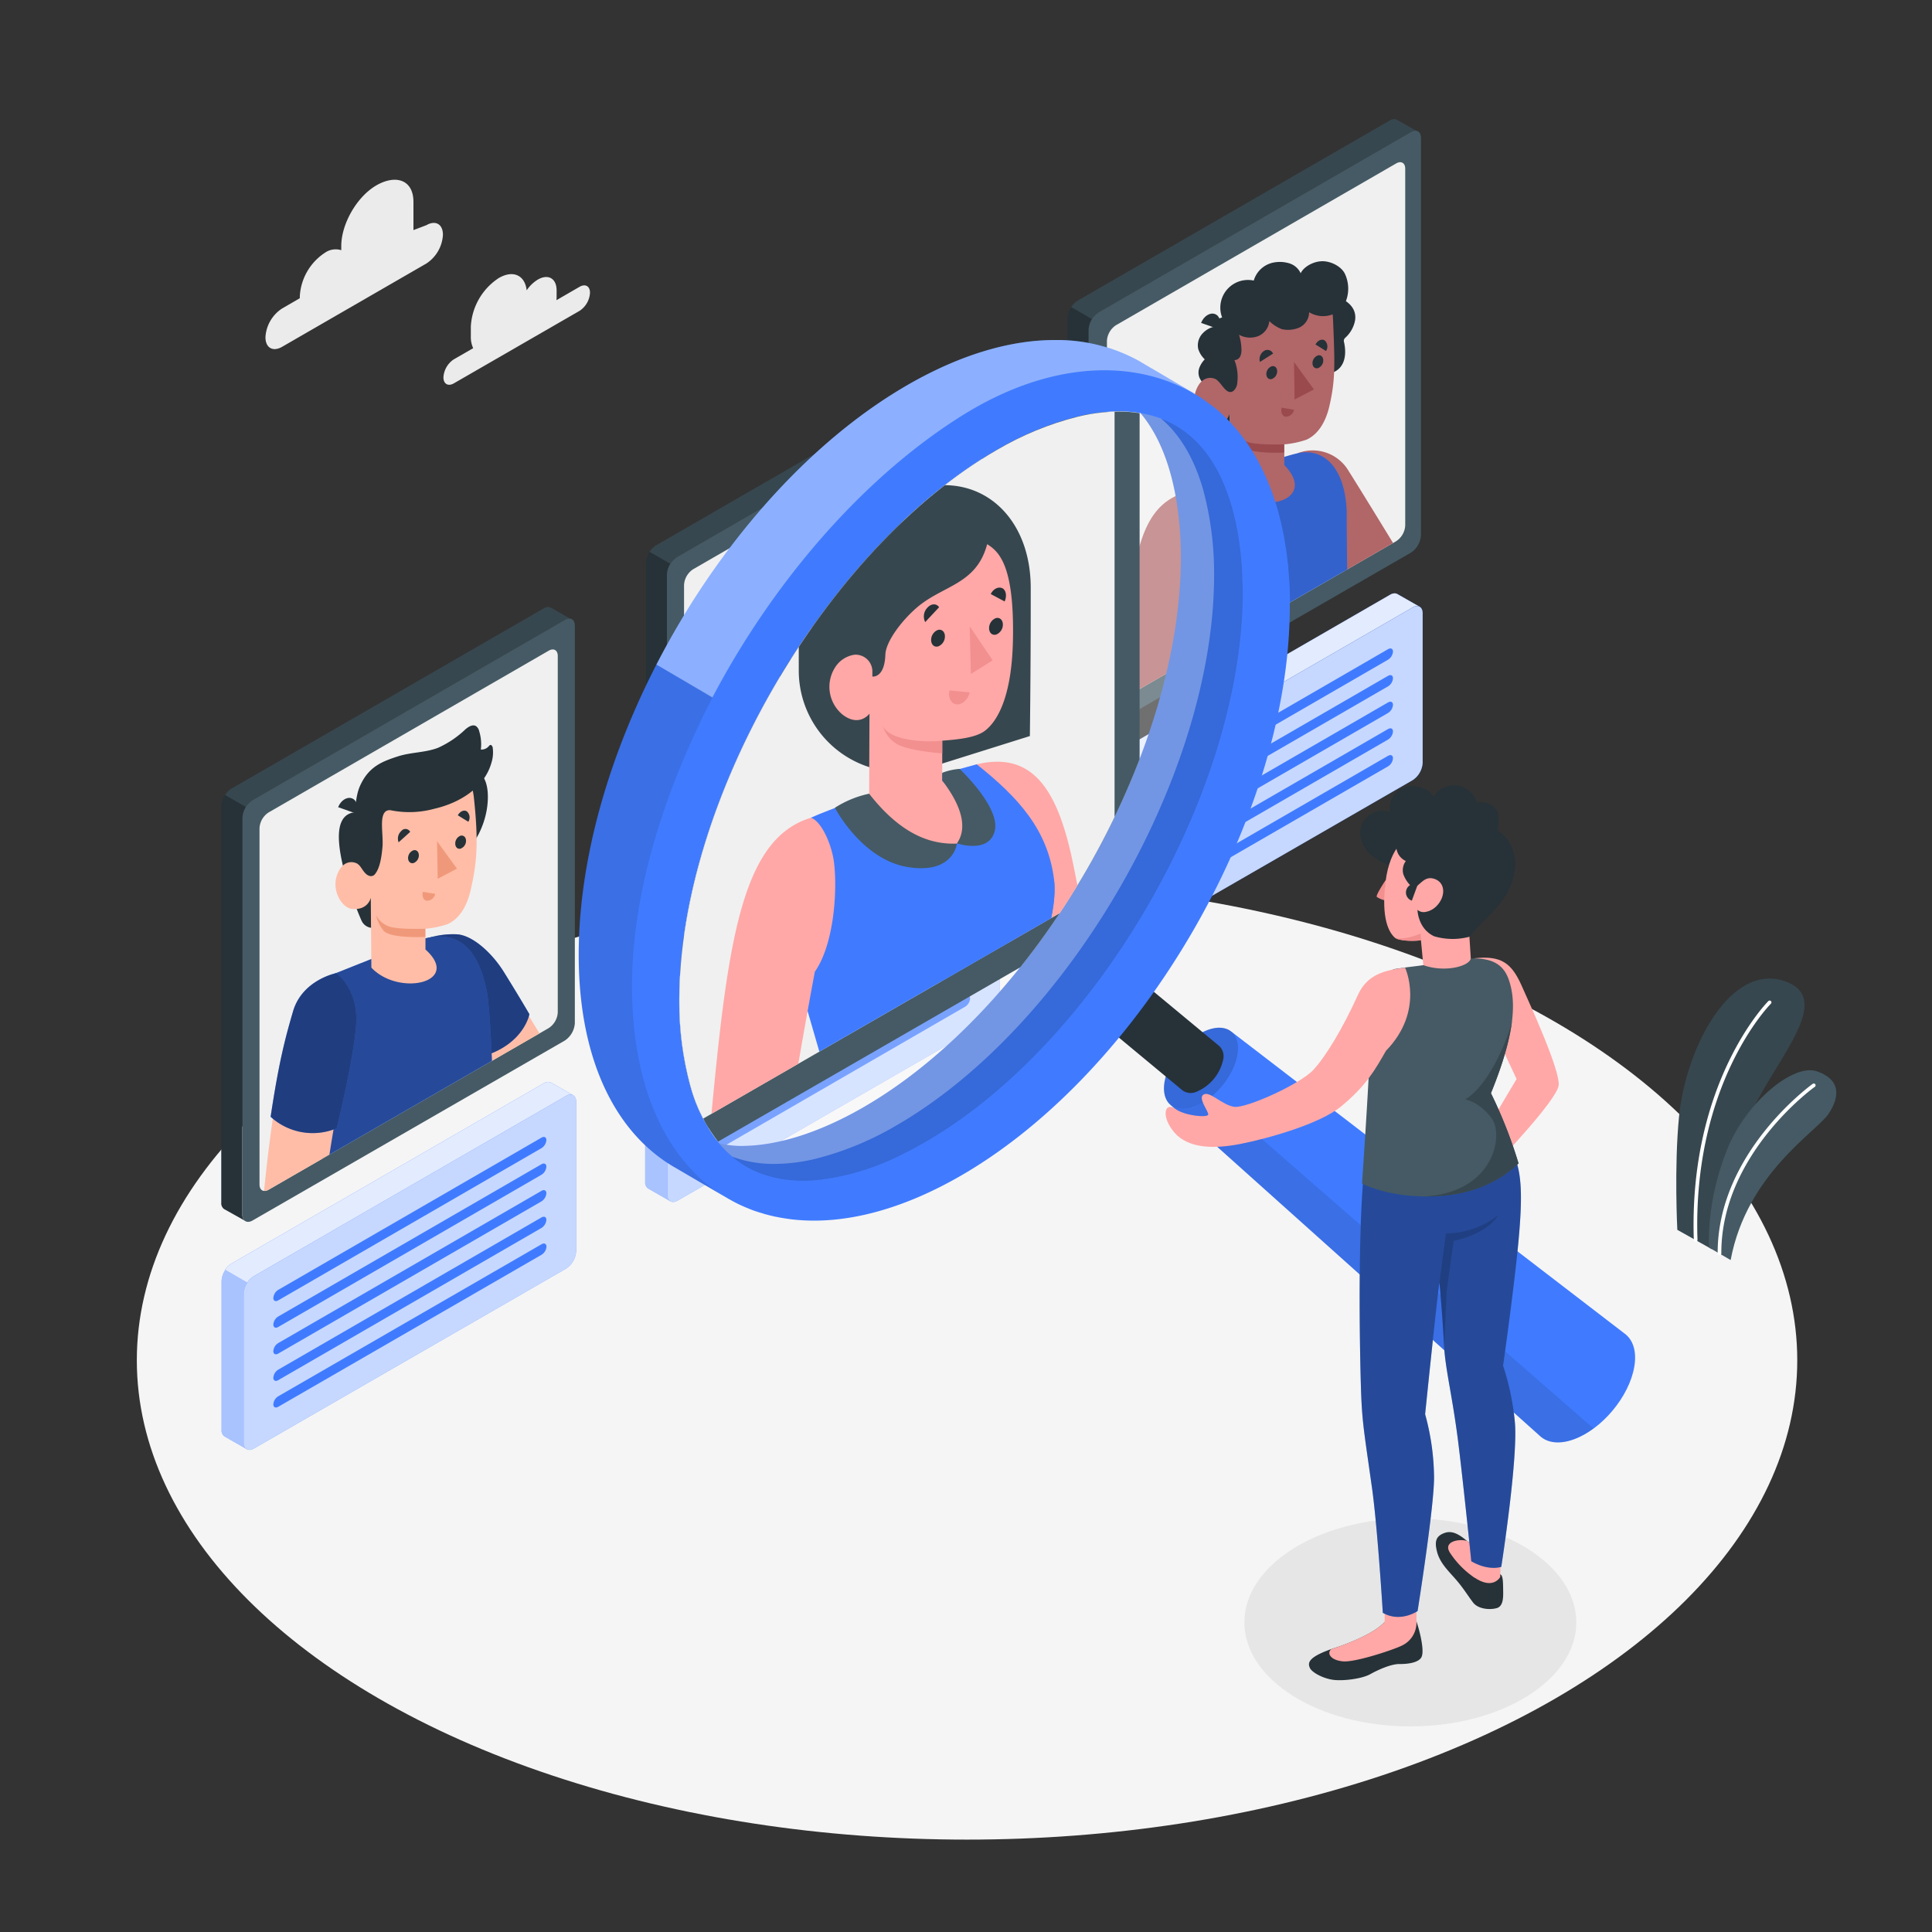 <svg xmlns="http://www.w3.org/2000/svg" xmlns:xlink="http://www.w3.org/1999/xlink" viewBox="0 0 500 500"><rect x="0" y="0" width="500" height="500" fill="#333333" stroke="none"/><defs><clipPath id="freepik--clip-path--inject-58"><path d="M288.82,84.16l72.5-41.86c1.3-.75,2.35-.14,2.35,1.36V136a5.19,5.19,0,0,1-2.35,4.07l-72.5,41.78c-1.3.75-2.35.14-2.35-1.36V88.23A5.19,5.19,0,0,1,288.82,84.16Z" style="fill:none"></path></clipPath><clipPath id="freepik--clip-path-2--inject-58"><path d="M69.51,210.26,142,168.4c1.3-.75,2.35-.14,2.35,1.36V262a5.17,5.17,0,0,1-2.35,4.07L69.51,307.9c-1.3.75-2.35.14-2.35-1.36V214.33A5.19,5.19,0,0,1,69.51,210.26Z" style="fill:none"></path></clipPath><clipPath id="freepik--clip-path-3--inject-58"><path d="M179.38,147.32l72.5-41.86c1.3-.75,2.35-.14,2.35,1.36v92.29a5.19,5.19,0,0,1-2.35,4.07L179.38,245c-1.3.75-2.35.14-2.35-1.36V151.39A5.2,5.2,0,0,1,179.38,147.32Z" style="fill:none"></path></clipPath><clipPath id="freepik--clip-path-4--inject-58"><path d="M223.44,286.61c44.57-25.71,82.17-90.92,82.17-142.36,0-9.24-1.34-26.52-10.46-37.31l-.15,0a33.45,33.45,0,0,0-5.44-.42,46.21,46.21,0,0,0-10.73,1.35A79.61,79.61,0,0,0,258,116.45c-44.55,25.72-82.19,90.93-82.19,142.37a82.75,82.75,0,0,0,2.88,22.28,40.15,40.15,0,0,0,7.67,15,31.1,31.1,0,0,0,5.51.46C201.2,296.6,212.1,293.15,223.44,286.61Z" style="fill:none"></path></clipPath><clipPath id="freepik--clip-path-5--inject-58"><path d="M178.51,148.05,285,86.56c1.9-1.1,3.45-.21,3.45,2V224.12a7.63,7.63,0,0,1-3.45,6l-106.5,61.38c-1.91,1.1-3.46.21-3.46-2V154A7.65,7.65,0,0,1,178.51,148.05Z" style="fill:none"></path></clipPath></defs><g id="freepik--Floor--inject-58"><ellipse id="freepik--floor--inject-58" cx="250.27" cy="352.04" rx="214.86" ry="124.05" style="fill:#f5f5f5"></ellipse></g><g id="freepik--Shadow--inject-58"><ellipse id="freepik--shadow--inject-58" cx="365" cy="419.86" rx="42.95" ry="26.93" style="fill:#e6e6e6"></ellipse></g><g id="freepik--Plant--inject-58"><g id="freepik--Plants--inject-58"><path d="M443,323.28l-8.91-5s-.84-16.27.44-29.25c1.79-18.24,13.57-40.2,27.63-35s-6.45,23.73-11,39.21S443,323.28,443,323.28Z" style="fill:#37474f"></path><path d="M438.85,321.37h0a.47.47,0,0,0,.46-.49c-1.38-40.53,18.8-60.93,19-61.13a.47.47,0,1,0-.66-.67c-.21.2-20.68,20.89-19.29,61.84A.47.47,0,0,0,438.85,321.37Z" style="fill:#fff"></path><path d="M447.89,326.1l-5.57-3.22s-.95-11.5,4.69-25.48c4.91-12.17,17.1-22.26,23.22-20.14s6,6.47,3,11S452.06,303.71,447.89,326.1Z" style="fill:#455a64"></path><path d="M445,324.87h0a.47.47,0,0,0,.48-.47c-.11-25.63,23.95-43,24.2-43.13a.48.48,0,0,0,.11-.66.47.47,0,0,0-.66-.11c-.25.17-24.71,17.78-24.6,43.9A.47.47,0,0,0,445,324.87Z" style="fill:#fff"></path></g></g><g id="freepik--characters-boxes--inject-58"><path d="M282.94,248.65h0l-5.79-3.31h0a1.87,1.87,0,0,1-.74-1.67V205.09a5.54,5.54,0,0,1,1-2.88l5.76,3.32a5.43,5.43,0,0,0-.94,2.86V247A1.8,1.8,0,0,0,282.94,248.65Z" style="fill:#407BFF"></path><path d="M282.94,248.65h0l-5.79-3.31h0a1.87,1.87,0,0,1-.74-1.67V205.09a5.54,5.54,0,0,1,1-2.88l5.76,3.32a5.43,5.43,0,0,0-.94,2.86V247A1.8,1.8,0,0,0,282.94,248.65Z" style="fill:#fff;opacity:0.55"></path><path d="M284.78,203.85l80.78-46.63c1.45-.84,2.62-.16,2.62,1.51v38.66a5.76,5.76,0,0,1-2.62,4.53l-80.78,46.56c-1.44.83-2.62.15-2.62-1.52V208.39A5.82,5.82,0,0,1,284.78,203.85Z" style="fill:#407BFF"></path><path d="M284.78,203.85l80.78-46.63c1.45-.84,2.62-.16,2.62,1.51v38.66a5.76,5.76,0,0,1-2.62,4.53l-80.78,46.56c-1.44.83-2.62.15-2.62-1.52V208.39A5.82,5.82,0,0,1,284.78,203.85Z" style="fill:#fff;opacity:0.7"></path><path d="M361.62,153.73l5.7,3.25a1.9,1.9,0,0,0-1.76.23l-80.78,46.64a5.18,5.18,0,0,0-1.68,1.68l-5.76-3.32a5,5,0,0,1,1.65-1.66l80.78-46.64a2.36,2.36,0,0,1,1.17-.35A1.4,1.4,0,0,1,361.62,153.73Z" style="fill:#407BFF"></path><path d="M361.62,153.73l5.7,3.25a1.9,1.9,0,0,0-1.76.23l-80.78,46.64a5.18,5.18,0,0,0-1.68,1.68l-5.76-3.32a5,5,0,0,1,1.65-1.66l80.78-46.64a2.36,2.36,0,0,1,1.17-.35A1.4,1.4,0,0,1,361.62,153.73Z" style="fill:#fff;opacity:0.85"></path><path d="M291.1,207.42,359.24,168c.7-.4,1.26-.12,1.26.63a2.69,2.69,0,0,1-1.26,2.09l-68.14,39.4c-.69.4-1.26.12-1.26-.63A2.7,2.7,0,0,1,291.1,207.42Z" style="fill:#407BFF"></path><path d="M291.1,235l68.14-39.4c.7-.4,1.26-.12,1.26.64a2.67,2.67,0,0,1-1.26,2.08L291.1,237.68c-.69.4-1.26.11-1.26-.64A2.72,2.72,0,0,1,291.1,235Z" style="fill:#407BFF"></path><path d="M291.1,221.19l68.14-39.41c.7-.4,1.26-.11,1.26.64a2.71,2.71,0,0,1-1.26,2.09l-68.14,39.4c-.69.4-1.26.11-1.26-.64A2.7,2.7,0,0,1,291.1,221.19Z" style="fill:#407BFF"></path><path d="M291.1,228.07l68.14-39.4c.7-.4,1.26-.12,1.26.63a2.69,2.69,0,0,1-1.26,2.09l-68.14,39.4c-.69.4-1.26.12-1.26-.63A2.7,2.7,0,0,1,291.1,228.07Z" style="fill:#407BFF"></path><path d="M291.1,214.3l68.14-39.4c.7-.4,1.26-.12,1.26.64a2.67,2.67,0,0,1-1.26,2.08L291.1,217c-.69.4-1.26.11-1.26-.64A2.72,2.72,0,0,1,291.1,214.3Z" style="fill:#407BFF"></path><path d="M282.5,189.77h0L277,186.64a1.86,1.86,0,0,1-.74-1.67V82.35a5.47,5.47,0,0,1,1-2.88l5.36,3.1a5.42,5.42,0,0,0-.89,2.78V188.08A1.8,1.8,0,0,0,282.5,189.77Z" style="fill:#263238"></path><path d="M366.5,33.83a2.19,2.19,0,0,0-1.38.34L284.34,80.81a5.3,5.3,0,0,0-1.73,1.76l-5.37-3.1a5.23,5.23,0,0,1,1.65-1.66l80.78-46.63a2.31,2.31,0,0,1,1.17-.36,1.4,1.4,0,0,1,.68.17Z" style="fill:#37474f"></path><path d="M284.34,80.81l80.78-46.63c1.45-.84,2.62-.16,2.62,1.51V138.51a5.76,5.76,0,0,1-2.62,4.53L284.35,189.6c-1.45.83-2.63.15-2.63-1.52V85.35A5.82,5.82,0,0,1,284.34,80.81Z" style="fill:#455a64"></path><path d="M288.82,84.16l72.5-41.86c1.3-.75,2.35-.14,2.35,1.36V136a5.19,5.19,0,0,1-2.35,4.07l-72.5,41.78c-1.3.75-2.35.14-2.35-1.36V88.23A5.19,5.19,0,0,1,288.82,84.16Z" style="fill:#f0f0f0"></path><g style="clip-path:url(#freepik--clip-path--inject-58)"><path d="M349.09,122a10.8,10.8,0,0,0-13.16-4.75s-.42,7.73,3.54,18.83c0,0,17.25,25.14,20.69,27.48l4.77-15.82S352.34,127.09,349.09,122Z" style="fill:#b16668"></path><path d="M306.82,127.37c-4.07,1.55-3.46,6-3.33,9.95.07,2.43.47,6.55.73,12.2l1.16,18.19-.26,39.46c13.23,4.51,30.06.54,44.18-15.15,0,0-.79-50.5-.79-58.79,0-.38,0-.75,0-1.13-.5-11.34-6.13-16.19-12.56-14.83-2.06.44-6.52,1.86-9.47,2.78l-8.1,2.62S310.88,125.82,306.82,127.37Z" style="fill:#407BFF"></path><path d="M306.82,127.37c-4.07,1.55-3.46,6-3.33,9.95.07,2.43.47,6.55.73,12.2l1.16,18.19-.26,39.46c13.23,4.51,30.06.54,44.18-15.15,0,0-.79-50.5-.79-58.79,0-.38,0-.75,0-1.13-.5-11.34-6.13-16.19-12.56-14.83-2.06.44-6.52,1.86-9.47,2.78l-8.1,2.62S310.88,125.82,306.82,127.37Z" style="opacity:0.2"></path><path d="M337.46,88.08c0-3.65.57-8.44,4.28-10.19,1.88-.89,4.56-1.26,6.35-.1s2.93,2.8,2.61,5.08a8.07,8.07,0,0,1-2.43,4.44,1.39,1.39,0,0,0-.47.66,1.35,1.35,0,0,0,.05.63c.48,2.25.45,4.83-1.08,6.55a4.69,4.69,0,0,1-4.25,1.49,5.89,5.89,0,0,1-4-3.28A11.61,11.61,0,0,1,337.46,88.08Z" style="fill:#263238"></path><path d="M313,100.9s2.06,10.61,2.88,12.22a3.15,3.15,0,0,0,2.53,1.67l-.14-7.8Z" style="fill:#263238"></path><path d="M315.53,84.23s-1.91.47-2,.52a6,6,0,0,0-2.31,1.55,4.48,4.48,0,0,0-1.12,4A6.25,6.25,0,0,0,311.79,93a6.35,6.35,0,0,0-1.39,2.16,3.61,3.61,0,0,0,0,2.53,5.82,5.82,0,0,0,.82,1.32c.73.93,1.59,1.84,2.85,1.7.92-.1,1.85-.25,2.77-.37Z" style="fill:#263238"></path><path d="M318,100.07c-.77.75-1.88-.68-2.84-1.58s-4.08-1.64-5.64,2.57,1.38,8.6,3.84,8.84c4.24.4,4.88-2.91,4.88-2.91l.14,17.42c4.63,9.69,23.71,6,14-4.06V115a24.32,24.32,0,0,0,5.71-1.2c3.12-1.39,5.09-4.76,6-8.91,1.52-6.67,1.39-10.62.88-22.65-.35-8.26-15.08-10.81-22.42-3.51S318,100.07,318,100.07Z" style="fill:#b16668"></path><path d="M315.14,98.49c-.5-.39-.45-1.53-.48-2.08a35.6,35.6,0,0,1,.07-4c.13-2.1.71-4.3.23-6.36a5.39,5.39,0,0,1-.21-2.32,1.85,1.85,0,0,1,1.54-1.56,7.16,7.16,0,0,1,8.18-9.56,6.66,6.66,0,0,1,5-4.64,8.46,8.46,0,0,1,4.06.14,4.75,4.75,0,0,1,3.08,2.61c.83-1.78,3.7-3.38,6.32-3.08,2.2.26,4.46,1.62,5.21,3.4a9.07,9.07,0,0,1,0,7.34,6.26,6.26,0,0,1-4.1,3.24,6.93,6.93,0,0,1-5.24-.82A4.4,4.4,0,0,1,335.65,85a7.49,7.49,0,0,1-3.9.19,9.43,9.43,0,0,1-3.25-2.09A4.68,4.68,0,0,1,325.59,87a5.88,5.88,0,0,1-4.93-.37,13.76,13.76,0,0,1,.62,3.67,4.09,4.09,0,0,1-.29,1.9,1.71,1.71,0,0,1-1.52,1,11.84,11.84,0,0,1,.75,5.74,3.19,3.19,0,0,1-.86,2.09C317.63,102.63,316.21,99.33,315.14,98.49Z" style="fill:#263238"></path><path d="M315.54,85.22l-4.7-1.65c.67-1.73,2.26-2.76,3.56-2.31S316.2,83.49,315.54,85.22Z" style="fill:#263238"></path><path d="M332.33,115s-7,.24-9.4-.6a6,6,0,0,1-3.37-2.94,10.33,10.33,0,0,0,1.92,4c1.78,2.15,10.85,1.66,10.85,1.66Z" style="fill:#9a4a4d"></path><path d="M330.53,96.09a2.14,2.14,0,0,1-1.4,2c-.77.21-1.4-.38-1.4-1.3a2.15,2.15,0,0,1,1.4-2C329.9,94.58,330.53,95.17,330.53,96.09Z" style="fill:#263238"></path><path d="M329.47,91.51l-3.4,2.16a2.56,2.56,0,0,1,1-2.81A1.59,1.59,0,0,1,329.47,91.51Z" style="fill:#263238"></path><path d="M331.7,105.52l3.18.52a2.18,2.18,0,0,1-2.16,1.8C331.84,107.7,331.38,106.66,331.7,105.52Z" style="fill:#9a4a4d"></path><path d="M343.17,90.84l-2.72-1.69c.55-1.05,1.61-1.52,2.36-1.06A2.1,2.1,0,0,1,343.17,90.84Z" style="fill:#263238"></path><path d="M342.46,93.28a2.14,2.14,0,0,1-1.39,2c-.77.21-1.4-.38-1.4-1.3a2.16,2.16,0,0,1,1.4-2C341.84,91.77,342.46,92.35,342.46,93.28Z" style="fill:#263238"></path><polygon points="334.88 93.67 335.04 103.39 340.04 100.78 334.88 93.67" style="fill:#9a4a4d"></polygon><path d="M304.29,210.6a19.45,19.45,0,0,0,2.23,7.5,26.52,26.52,0,0,0,5,5.79,1.22,1.22,0,0,1,.43.63c.07.52-.52.88-1,1a4.81,4.81,0,0,1-3.16-.62,9.51,9.51,0,0,1-1.95-1.51c-.2-.18-1.44-1.06-1.44-1.26a19.53,19.53,0,0,0,2.18,6,45.6,45.6,0,0,1,2.79,5c.47,1.13.69,2.59-.18,3.45a3.14,3.14,0,0,1-1.27.65,9.31,9.31,0,0,1-9.07-2.34,15.43,15.43,0,0,1-2.54-3.74,24.26,24.26,0,0,1-1.08-2.31A25.36,25.36,0,0,1,294,224.6c-.77-3.47-1.06-7-1.59-10.48a197.44,197.44,0,0,1-1.88-33.47c1.8-37.06,4.33-49.59,16.31-53.28,3.39,2.52,4.91,13.31,1.34,22.93a288.53,288.53,0,0,0-3.48,32.46c-.22,5.14-1.05,15.5-.81,20.64C304,205.7,304,208,304.29,210.6Z" style="fill:#b16668"></path></g><path d="M63.87,375.05h0l-5.79-3.31h0a1.87,1.87,0,0,1-.74-1.67V331.5a5.54,5.54,0,0,1,1-2.88L64,331.94a5.43,5.43,0,0,0-.94,2.86v38.56A1.8,1.8,0,0,0,63.87,375.05Z" style="fill:#407BFF"></path><path d="M63.87,375.05h0l-5.79-3.31h0a1.87,1.87,0,0,1-.74-1.67V331.5a5.54,5.54,0,0,1,1-2.88L64,331.94a5.43,5.43,0,0,0-.94,2.86v38.56A1.8,1.8,0,0,0,63.87,375.05Z" style="fill:#fff;opacity:0.55"></path><path d="M65.71,330.26l80.78-46.64c1.44-.84,2.62-.16,2.62,1.51v38.66a5.81,5.81,0,0,1-2.63,4.54L65.71,374.88c-1.45.83-2.62.15-2.62-1.52V334.79A5.76,5.76,0,0,1,65.71,330.26Z" style="fill:#407BFF"></path><path d="M65.71,330.26l80.78-46.64c1.44-.84,2.62-.16,2.62,1.51v38.66a5.81,5.81,0,0,1-2.63,4.54L65.71,374.88c-1.45.83-2.62.15-2.62-1.52V334.79A5.76,5.76,0,0,1,65.71,330.26Z" style="fill:#fff;opacity:0.7"></path><path d="M142.55,280.14l5.7,3.25a1.9,1.9,0,0,0-1.76.23L65.71,330.26A5.18,5.18,0,0,0,64,331.94l-5.76-3.32A5,5,0,0,1,59.92,327l80.78-46.64a2.36,2.36,0,0,1,1.17-.35A1.4,1.4,0,0,1,142.55,280.14Z" style="fill:#407BFF"></path><path d="M142.55,280.14l5.7,3.25a1.9,1.9,0,0,0-1.76.23L65.71,330.26A5.18,5.18,0,0,0,64,331.94l-5.76-3.32A5,5,0,0,1,59.92,327l80.78-46.64a2.36,2.36,0,0,1,1.17-.35A1.4,1.4,0,0,1,142.55,280.14Z" style="fill:#fff;opacity:0.85"></path><path d="M72,333.82l68.14-39.4c.69-.4,1.26-.12,1.26.64a2.7,2.7,0,0,1-1.26,2.08L72,336.54c-.7.4-1.26.12-1.26-.63A2.69,2.69,0,0,1,72,333.82Z" style="fill:#407BFF"></path><path d="M72,361.36,140.17,322c.69-.4,1.26-.11,1.26.64a2.7,2.7,0,0,1-1.26,2.08L72,364.08c-.7.4-1.26.11-1.26-.64A2.67,2.67,0,0,1,72,361.36Z" style="fill:#407BFF"></path><path d="M72,347.59l68.14-39.4c.69-.4,1.26-.12,1.26.63a2.72,2.72,0,0,1-1.26,2.09L72,350.31c-.7.4-1.26.12-1.26-.63A2.67,2.67,0,0,1,72,347.59Z" style="fill:#407BFF"></path><path d="M72,354.47l68.14-39.4c.69-.4,1.26-.12,1.26.63a2.7,2.7,0,0,1-1.26,2.09L72,357.19c-.7.4-1.26.12-1.26-.63A2.69,2.69,0,0,1,72,354.47Z" style="fill:#407BFF"></path><path d="M72,340.71l68.14-39.41c.69-.4,1.26-.11,1.26.64a2.7,2.7,0,0,1-1.26,2.08L72,343.43c-.7.4-1.26.11-1.26-.64A2.67,2.67,0,0,1,72,340.71Z" style="fill:#407BFF"></path><path d="M63.53,316h0L58,312.91a1.86,1.86,0,0,1-.74-1.67V208.62a5.47,5.47,0,0,1,1-2.88l5.36,3.1a5.42,5.42,0,0,0-.89,2.78V314.35A1.8,1.8,0,0,0,63.53,316Z" style="fill:#263238"></path><path d="M147.53,160.1a2.19,2.19,0,0,0-1.38.34L65.37,207.08a5.3,5.3,0,0,0-1.73,1.76l-5.37-3.1a5.23,5.23,0,0,1,1.65-1.66l80.78-46.63a2.31,2.31,0,0,1,1.17-.36,1.4,1.4,0,0,1,.68.17Z" style="fill:#37474f"></path><path d="M65.37,207.07l80.78-46.63c1.44-.84,2.62-.16,2.62,1.51V264.77a5.82,5.82,0,0,1-2.62,4.54L65.37,315.86c-1.45.83-2.62.16-2.62-1.51V211.61A5.8,5.8,0,0,1,65.37,207.07Z" style="fill:#455a64"></path><path d="M69.51,210.26,142,168.4c1.3-.75,2.35-.14,2.35,1.36V262a5.17,5.17,0,0,1-2.35,4.07L69.51,307.9c-1.3.75-2.35.14-2.35-1.36V214.33A5.19,5.19,0,0,1,69.51,210.26Z" style="fill:#f0f0f0"></path><g style="clip-path:url(#freepik--clip-path-2--inject-58)"><path d="M127.72,248.75c-5.66-7.35-15-6.31-15-6.31a84.29,84.29,0,0,0,4.63,18.7s17.26,25.13,20.7,27.48l4.77-15.83S131.39,253.53,127.72,248.75Z" style="fill:#ffbda7"></path><path d="M110.7,242.8a21.4,21.4,0,0,1,7.58-1c4.07.26,9.08,4.87,12.07,9.67,4,6.42,6.66,11,6.66,11s-1.33,7.54-11.62,10.79l-9.52-12.42Z" style="fill:#407BFF"></path><path d="M110.7,242.8a21.4,21.4,0,0,1,7.58-1c4.07.26,9.08,4.87,12.07,9.67,4,6.42,6.66,11,6.66,11s-1.33,7.54-11.62,10.79l-9.52-12.42Z" style="opacity:0.5"></path><path d="M84.44,272.26l-1.33,21,1.07,39.29c13.23,4.51,30.06.54,44.18-15.15,0,0-.58-52.18-2.42-61.09-2.21-10.73-7.48-16.6-18.16-12.78l-10.47,4.18L86.54,252S84.44,268.2,84.44,272.26Z" style="fill:#407BFF"></path><path d="M84.44,272.26l-1.33,21,1.07,39.29c13.23,4.51,30.06.54,44.18-15.15,0,0-.58-52.18-2.42-61.09-2.21-10.73-7.48-16.6-18.16-12.78l-10.47,4.18L86.54,252S84.44,268.2,84.44,272.26Z" style="opacity:0.4"></path><path d="M98.26,213.7c0,8.9,6.25,14.44,14,12.37s14-10.95,14-19.85-6.65-8.9-14.36-6.83S98.26,204.8,98.26,213.7Z" style="fill:#263238"></path><path d="M96,232.32l-2.34-2.71.95-3.9-2-15.41a3.85,3.85,0,0,0-4.08,2.08c-3.35,6.08,4.46,24.77,5.13,26.07a3.16,3.16,0,0,0,2.53,1.68Z" style="fill:#263238"></path><path d="M95.73,225.4c-.77.75-1.88-.68-2.84-1.58s-4.08-1.64-5.64,2.57,1.37,8.61,3.83,8.84c4.25.4,4.88-2.91,4.88-2.91l.15,18.1c7.11,7.55,23.49,3.86,14-4.69l0-5.37a24.71,24.71,0,0,0,5.72-1.19c3.12-1.4,5.08-4.76,6-8.92,1.52-6.66,2.1-11.87.81-23.84-1.42-13.12-15-9.62-22.36-2.32S95.73,225.4,95.73,225.4Z" style="fill:#ffbda7"></path><path d="M95.59,226.67c-1.3-.34-2.15-2.42-2.7-2.85s-.46-1.53-.48-2.08a34,34,0,0,0-.1-4.05,24.81,24.81,0,0,1-.46-4.3c0-3,.07-7.18,1.3-9.95,2.27-5.11,5.81-6.4,10.08-7.77,3.28-1,6.87-.9,10.09-2.12a25.2,25.2,0,0,0,7.13-4.8c.79-.67,1.89-1.37,2.76-.82a2.19,2.19,0,0,1,.8,1.29,11.45,11.45,0,0,1,.43,4.76,2.46,2.46,0,0,0,2-.8c.15-.18.31-.39.54-.39s.48.37.53.68a8.93,8.93,0,0,1-.35,4c-1.84,6.44-8.24,10.34-14.77,11.84a24.45,24.45,0,0,1-11.21.4,1.76,1.76,0,0,0-1.3.23,2,2,0,0,0-.7,1c-.71,1.83,0,5.57-.18,8.09-.27,3.07-.74,5.67-1.9,7.12A1.3,1.3,0,0,1,95.59,226.67Z" style="fill:#263238"></path><path d="M92.2,210.56l-4.69-1.66c.66-1.73,2.25-2.76,3.55-2.3S92.87,208.82,92.2,210.56Z" style="fill:#263238"></path><path d="M110.07,240.36s-7,.25-9.39-.6a6,6,0,0,1-3.37-2.94,10.39,10.39,0,0,0,1.91,4c1.78,2.15,10.85,1.66,10.85,1.66Z" style="fill:#f0997a"></path><path d="M108.4,221.36a2.14,2.14,0,0,1-1.39,2c-.78.2-1.4-.38-1.4-1.31a2.15,2.15,0,0,1,1.4-2C107.78,219.85,108.4,220.43,108.4,221.36Z" style="fill:#263238"></path><path d="M106.16,215.29l-3,2.7a2.64,2.64,0,0,1,.7-2.93A1.37,1.37,0,0,1,106.16,215.29Z" style="fill:#263238"></path><path d="M109.44,230.8l3.19.53a2.2,2.2,0,0,1-2.17,1.79C109.59,233,109.13,231.94,109.44,230.8Z" style="fill:#f0997a"></path><path d="M121.2,212.67,118.48,211c.55-1,1.61-1.52,2.36-1A2.08,2.08,0,0,1,121.2,212.67Z" style="fill:#263238"></path><path d="M120.61,217.62a2.15,2.15,0,0,1-1.4,2c-.77.21-1.39-.38-1.39-1.3a2.15,2.15,0,0,1,1.39-2.05C120,216.11,120.61,216.69,120.61,217.62Z" style="fill:#263238"></path><polygon points="113.11 217.7 113.27 227.43 118.27 224.81 113.11 217.7" style="fill:#f0997a"></polygon><path d="M67.88,312.87c4.4-46.94,10.38-58.41,19-59.59,3.38,2.52,4.45,13.3,2.06,24.48,0,0-4.88,25.31-5.31,34.42-.38,8-2.59,17.8-1.61,24.1.18,1.11.76,4.35,1.36,5.1,2,2.46,1.51,3.6,3,5.52,1.2,1.5,3.19,2.4,3,3-.29.72-1.6,1.65-3.68.69a8.33,8.33,0,0,1-3-2.73s.22,3,3,7.56c2.61,4.37,3.38,8.93-3.89,8.09-4.11-.47-7.13-1.63-9.79-12.23-.74-2.93-1.34-8.25-1.92-12.08C68.39,328.15,67.27,319.33,67.88,312.87Z" style="fill:#ffbda7"></path><path d="M87,251.85s-8.71,1.71-11.14,9.81c-2,6.84-3.66,13-5.82,27.36A16.12,16.12,0,0,0,87.13,292s4.6-18.73,5.06-27.15C92.69,255.63,87,251.85,87,251.85Z" style="fill:#407BFF"></path><path d="M87,251.85s-8.71,1.71-11.14,9.81c-2,6.84-3.66,13-5.82,27.36A16.12,16.12,0,0,0,87.13,292s4.6-18.73,5.06-27.15C92.69,255.63,87,251.85,87,251.85Z" style="opacity:0.5"></path></g><path d="M173.5,310.89h0l-5.79-3.31h0a1.89,1.89,0,0,1-.74-1.67V267.34a5.54,5.54,0,0,1,1-2.88l5.76,3.32a5.42,5.42,0,0,0-.93,2.86V309.2A1.8,1.8,0,0,0,173.5,310.89Z" style="fill:#407BFF"></path><path d="M173.5,310.89h0l-5.79-3.31h0a1.89,1.89,0,0,1-.74-1.67V267.34a5.54,5.54,0,0,1,1-2.88l5.76,3.32a5.42,5.42,0,0,0-.93,2.86V309.2A1.8,1.8,0,0,0,173.5,310.89Z" style="fill:#fff;opacity:0.55"></path><path d="M175.35,266.1l80.77-46.64c1.45-.84,2.62-.16,2.62,1.51v38.66a5.76,5.76,0,0,1-2.62,4.53l-80.77,46.56c-1.45.83-2.62.15-2.62-1.52V270.63A5.76,5.76,0,0,1,175.35,266.1Z" style="fill:#407BFF"></path><path d="M175.35,266.1l80.77-46.64c1.45-.84,2.62-.16,2.62,1.51v38.66a5.76,5.76,0,0,1-2.62,4.53l-80.77,46.56c-1.45.83-2.62.15-2.62-1.52V270.63A5.76,5.76,0,0,1,175.35,266.1Z" style="fill:#fff;opacity:0.7"></path><path d="M252.18,216l5.7,3.25a1.9,1.9,0,0,0-1.76.23L175.34,266.1a5.18,5.18,0,0,0-1.68,1.68l-5.76-3.32a5,5,0,0,1,1.65-1.66l80.78-46.64a2.4,2.4,0,0,1,1.18-.35A1.33,1.33,0,0,1,252.18,216Z" style="fill:#407BFF"></path><path d="M252.18,216l5.7,3.25a1.9,1.9,0,0,0-1.76.23L175.34,266.1a5.18,5.18,0,0,0-1.68,1.68l-5.76-3.32a5,5,0,0,1,1.65-1.66l80.78-46.64a2.4,2.4,0,0,1,1.18-.35A1.33,1.33,0,0,1,252.18,216Z" style="fill:#fff;opacity:0.85"></path><path d="M181.66,269.66l68.15-39.4c.69-.4,1.25-.12,1.25.63a2.69,2.69,0,0,1-1.25,2.09l-68.15,39.4c-.69.4-1.25.12-1.25-.63A2.71,2.71,0,0,1,181.66,269.66Z" style="fill:#407BFF"></path><path d="M181.66,297.2l68.15-39.41c.69-.4,1.25-.11,1.25.64a2.69,2.69,0,0,1-1.25,2.08l-68.15,39.41c-.69.4-1.25.11-1.25-.64A2.69,2.69,0,0,1,181.66,297.2Z" style="fill:#407BFF"></path><path d="M181.66,283.43,249.81,244c.69-.4,1.25-.12,1.25.63a2.71,2.71,0,0,1-1.25,2.09l-68.15,39.4c-.69.4-1.25.12-1.25-.64A2.69,2.69,0,0,1,181.66,283.43Z" style="fill:#407BFF"></path><path d="M181.66,290.31l68.15-39.4c.69-.4,1.25-.12,1.25.63a2.69,2.69,0,0,1-1.25,2.09L181.66,293c-.69.4-1.25.12-1.25-.63A2.71,2.71,0,0,1,181.66,290.31Z" style="fill:#407BFF"></path><path d="M181.66,276.55l68.15-39.41c.69-.4,1.25-.11,1.25.64a2.69,2.69,0,0,1-1.25,2.08l-68.15,39.41c-.69.4-1.25.11-1.25-.64A2.69,2.69,0,0,1,181.66,276.55Z" style="fill:#407BFF"></path><path d="M173.39,253.1h0L167.9,250a1.86,1.86,0,0,1-.74-1.67V145.68a5.47,5.47,0,0,1,1-2.88l5.36,3.1a5.42,5.42,0,0,0-.89,2.78V251.41A1.8,1.8,0,0,0,173.39,253.1Z" style="fill:#263238"></path><path d="M257.39,97.16a2.19,2.19,0,0,0-1.38.34l-80.78,46.64a5.3,5.3,0,0,0-1.73,1.76l-5.37-3.1a5.23,5.23,0,0,1,1.65-1.66l80.78-46.63a2.31,2.31,0,0,1,1.17-.36,1.4,1.4,0,0,1,.68.17Z" style="fill:#37474f"></path><path d="M175.23,144.14,256,97.5c1.45-.83,2.62-.16,2.62,1.52V201.84a5.76,5.76,0,0,1-2.62,4.53l-80.78,46.55c-1.44.84-2.62.16-2.62-1.51V148.68A5.81,5.81,0,0,1,175.23,144.14Z" style="fill:#455a64"></path><path d="M179.38,147.32l72.5-41.86c1.3-.75,2.35-.14,2.35,1.36v92.29a5.19,5.19,0,0,1-2.35,4.07L179.38,245c-1.3.75-2.35.14-2.35-1.36V151.4A5.21,5.21,0,0,1,179.38,147.32Z" style="fill:#f0f0f0"></path><g style="clip-path:url(#freepik--clip-path-3--inject-58)"><path d="M240.12,229.65c-10.73-37.83-10.85-44-10.21-48.46,9.74-2.35,14,4.33,16.6,15.59,1.25,5.41,4.85,26,7.08,34.61,2,7.55,4.42,15.65,7.36,21a3.22,3.22,0,0,0,2.41,1.69c2.73.39,3.54,1.92,5.76,3.06,1.74.88,3,.66,2.95,1.27a3.41,3.41,0,0,1-2.75,2.72,9.6,9.6,0,0,1-3.27-.21,18.33,18.33,0,0,0,4.76,4.36c4.28,2.77,5.61,7-1.8,9.09-2.91.81-8.33-.11-14.78-8.82a49.32,49.32,0,0,1-5.31-10C245.25,246.26,242.26,237.21,240.12,229.65Z" style="fill:#ffa8a7"></path><path d="M214.07,185.54s-10.62,3.77-13.36,5.06c7,8.4-1.38,31.32-1.38,31.32l4.47,15.44,33.6-11.77c5.56-14,6.65-20.35,6.16-24.19-1.11-8.7-6.31-14.41-13.65-20.21Z" style="fill:#407BFF"></path><path d="M239.3,176.22l-17.52,5.5a17.85,17.85,0,0,1-23.2-17V161h0c0-12.56,8.82-25.1,19.7-28l1.47-.39c10.88-2.92,19.7,4.9,19.7,17.46v3.51C239.45,164.82,239.3,176.22,239.3,176.22Z" style="fill:#37474f"></path><path d="M205.36,138.21c-1.08-1.06-2.89-.66-4.05.89l2.16,2.14a2.46,2.46,0,0,0-1.48.29,4.44,4.44,0,0,0-2.22,4.51l5.61-2.87a3.44,3.44,0,0,0-.11-.38C206.33,141.25,206.4,139.24,205.36,138.21Z" style="fill:#37474f"></path><path d="M231.78,142.4c2,1.31,4.8,3.66,4.54,16.87-.22,11.19-3.35,14.78-4.92,16s-4.6,1.54-7.54,1.76v7.06s5.09,4.82,4.83,8-4.83,5.79-11.73,1.56a20.1,20.1,0,0,1-6-6.24l.06-15.1s-1.73,2.4-4.66.22a6.32,6.32,0,0,1-1.36-8.42,4.89,4.89,0,0,1,3.41-2.19,3,3,0,0,1,3.14,3v.83s2.14.33,2.28-3.85c.08-2.32,2.85-6,5.56-8.32C224,149.61,229.87,149.56,231.78,142.4Z" style="fill:#ffa8a7"></path><path d="M224.33,158.58a1.88,1.88,0,0,1-1.15,1.82c-.67.22-1.24-.25-1.27-1a1.89,1.89,0,0,1,1.15-1.83C223.72,157.32,224.3,157.78,224.33,158.58Z" style="fill:#263238"></path><path d="M225.14,168.17l3.57.36a2.49,2.49,0,0,1-2.33,2.1C225.4,170.53,224.84,169.43,225.14,168.17Z" style="fill:#f28f8f"></path><path d="M234.83,152.5l-2.45-1.31c.44-.93,1.36-1.39,2-1A1.75,1.75,0,0,1,234.83,152.5Z" style="fill:#263238"></path><path d="M220.86,156.13l2.45-2.63c-.45-.68-1.36-.66-2,.07A2.22,2.22,0,0,0,220.86,156.13Z" style="fill:#263238"></path><path d="M234.54,156.49a1.87,1.87,0,0,1-1.15,1.83c-.67.22-1.24-.25-1.27-1a1.88,1.88,0,0,1,1.15-1.83C233.93,155.23,234.51,155.7,234.54,156.49Z" style="fill:#263238"></path><polygon points="228.71 156.89 228.9 165.27 232.74 162.87 228.71 156.89" style="fill:#f28f8f"></polygon><path d="M223.86,177c-3.1.36-9.48,0-10.48-2.69a5.53,5.53,0,0,0,2.24,3.12c1.91,1.37,8.24,1.8,8.24,1.8Z" style="fill:#f28f8f"></path><path d="M182.41,251.06c3.31-36.15,5.2-56.52,18.3-60.46,1.95.71,3.76,5,4.1,8.11.59,5.26-.12,14.34-3.38,19,0,0-4.11,21.66-5.7,34.13-1.1,8.63-3.47,21.06-2.92,28.06a8.21,8.21,0,0,0,1.62,3.46l2.22,3.69a15.8,15.8,0,0,0,1.5,2.2c.51.59,1.1,1.1,1.65,1.65.41.4.81,1,.47,1.48a1.07,1.07,0,0,1-.5.33,4.56,4.56,0,0,1-4-.38c-.74-.46-1.34-1.13-2.11-1.53a8.23,8.23,0,0,0,1.07,3.67c.44.91.88,1.83,1.37,2.73A23.51,23.51,0,0,1,197.5,300a5,5,0,0,1,.29,3.06,4.41,4.41,0,0,1-3.56,3,7.62,7.62,0,0,1-4.73-.93c-4.93-2.55-6.58-7.67-7.2-12.81a103.53,103.53,0,0,1-1-12.9C181.49,268,181.77,258.1,182.41,251.06Z" style="fill:#ffa8a7"></path><path d="M211,186.37a18,18,0,0,0-6,2.48s4.72,9.12,12.82,10.44,8.68-4.13,8.68-4.13C221.43,195.37,216.31,193.17,211,186.37Z" style="fill:#455a64"></path><path d="M223.86,182.71v1.38c3.44,4.48,4.49,8.35,2.59,11.07,0,0,5.67,1.93,6.67-2.23s-6.2-10.9-6.2-10.9A10.76,10.76,0,0,0,223.86,182.71Z" style="fill:#455a64"></path></g></g><g id="freepik--Clouds--inject-58"><g id="freepik--clouds--inject-58"><path d="M150,74.22l-6,3.47a7.31,7.31,0,0,0,.05-.8V75.16c0-3.1-2.17-4.35-4.85-2.81a9.35,9.35,0,0,0-2.9,2.79c-.43-3.9-3.49-5.34-7.19-3.2a16,16,0,0,0-7.26,12.57v2.6a6.86,6.86,0,0,0,.61,3l-5,2.88a6,6,0,0,0-2.7,4.66c0,1.72,1.21,2.42,2.7,1.56L150,80.44a6,6,0,0,0,2.69-4.66C152.7,74.06,151.5,73.37,150,74.22Z" style="fill:#ebebeb"></path><path d="M110.34,58.28,107,59.55V52.26c0-5.78-4.61-7.17-9.61-4.28h0c-5,2.9-9.07,9.93-9.07,15.71v1.06a4.83,4.83,0,0,0-4.21.65h0a14.41,14.41,0,0,0-6.52,11.3v.48L73,79.84a9.5,9.5,0,0,0-4.3,7.44c0,2.74,1.93,3.85,4.3,2.48L110.34,68.2a9.49,9.49,0,0,0,4.29-7.44C114.63,58,112.71,56.91,110.34,58.28Z" style="fill:#ebebeb"></path></g></g><g id="freepik--magnifying-glass--inject-58"><g id="freepik--magnifying-glass--inject-58"><path d="M318.69,267h0c-1.41-1.16-3.58-1.4-6.18-.43-5.21,1.93-10.19,7.94-11.13,13.41-.47,2.74.17,4.83,1.57,6h0l95.55,85.62h0c1.94,1.83,5.08,2.28,8.9.87,7.28-2.7,14.25-11.09,15.55-18.75.69-4-.33-7-2.5-8.59l0,0Z" style="fill:#407BFF"></path><ellipse cx="310.82" cy="276.47" rx="12.32" ry="7.12" transform="translate(-100.42 339.15) rotate(-50.32)" style="opacity:0.15"></ellipse><path d="M282.71,246.31a11.6,11.6,0,0,0-6.72,8.11,3.7,3.7,0,0,0,.94,3.62h0l29.13,24.17h0a3.69,3.69,0,0,0,3.73.27,11.63,11.63,0,0,0,6.73-8.11,3.7,3.7,0,0,0-.95-3.63l-29.12-24.16h0A3.7,3.7,0,0,0,282.71,246.31Z" style="fill:#263238"></path><path d="M313.75,283.57l98.64,86.1a21.35,21.35,0,0,1-5,2.76c-3.82,1.41-7,1-8.91-.88h0L303,286c1.42,1.17,3.57,1.39,6.18.43A16,16,0,0,0,313.75,283.57Z" style="opacity:0.1"></path><path d="M333.79,153c0-1-.08-2-.16-3s-.12-1.95-.22-2.91c0-.65-.12-1.28-.2-1.93-.17-1.67-.41-3.33-.69-4.9-.12-.72-.25-1.45-.39-2.17s-.28-1.36-.42-2c-.42-1.82-.87-3.6-1.38-5.31-.27-.81-.52-1.62-.79-2.41a1.77,1.77,0,0,1-.12-.37c-.29-.79-.57-1.55-.87-2.3s-.68-1.72-1.08-2.54c-.28-.61-.54-1.2-.86-1.79a9.55,9.55,0,0,0-.64-1.28,17.44,17.44,0,0,0-.82-1.54,2.77,2.77,0,0,0-.2-.34c-.24-.44-.52-.89-.78-1.33s-.37-.56-.54-.84a42.88,42.88,0,0,0-4.25-5.64c-.27-.3-.54-.6-.78-.89l-.67-.7c-.27-.29-.57-.56-.87-.86a28.72,28.72,0,0,0-2.56-2.3c-.42-.36-.86-.7-1.31-1s-.88-.66-1.35-1a22.92,22.92,0,0,0-2.2-1.43l-.59-.37-.12-.1h0l-13.79-8.1h0l-.2-.12A43.8,43.8,0,0,0,272.93,88c-11.45,0-24.36,3.75-38.05,11.63-47,27.15-85.11,93.16-85.11,147.45,0,27.08,9.47,46.12,24.78,55l.14.07v0l13.81,8.08s0,0,0,0l.16.09v0l.2.11.22.12c.66.38,1.32.73,2,1.06s1.7.79,2.56,1.12a21.31,21.31,0,0,0,2.35.87,11.66,11.66,0,0,0,1.24.37,9.22,9.22,0,0,0,1.36.4,13.88,13.88,0,0,0,1.38.34,7.43,7.43,0,0,0,1,.22c.59.12,1.23.25,1.85.33a1.54,1.54,0,0,0,.42.07c.73.12,1.48.23,2.21.3,12.68,1.33,27.42-2.25,43.2-11.35,47-27.14,85.15-93.18,85.15-147.45C333.86,155.57,333.83,154.29,333.79,153ZM178.67,281.1a82.75,82.75,0,0,1-2.88-22.28c0-51.44,37.64-116.65,82.19-142.37a79.61,79.61,0,0,1,20.85-8.63,46.21,46.21,0,0,1,10.73-1.35,33.45,33.45,0,0,1,5.44.42l.15,0c9.12,10.79,10.46,28.07,10.46,37.31,0,51.44-37.6,116.65-82.17,142.36-11.34,6.54-22.24,10-31.59,10a21.84,21.84,0,0,1-5.75-.73h0A40.61,40.61,0,0,1,178.67,281.1Z" style="fill:#407BFF"></path><path d="M321.62,153.23c0,27.33-10.62,58.53-27.26,85.65-.78,1.29-1.58,2.55-2.4,3.82-.69,1.09-1.4,2.18-2.14,3.26-1.56,2.32-3.14,4.61-4.8,6.85-.78,1.07-1.57,2.13-2.38,3.17s-1.76,2.29-2.66,3.42c-1.71,2.16-3.48,4.26-5.28,6.31-1.18,1.37-2.39,2.71-3.61,4-9.8,10.54-20.51,19.44-31.65,25.86-2.13,1.23-4.23,2.35-6.32,3.36a63.21,63.21,0,0,1-21.67,6.47c-1.22.12-2.42.17-3.58.17-.62,0-1.21,0-1.8-.05H206a28,28,0,0,1-3.38-.35c-.55-.08-1.09-.17-1.61-.29a15.93,15.93,0,0,1-1.55-.38,24.85,24.85,0,0,1-13.35-8.64,21.76,21.76,0,0,0,5.74.73c9.35,0,20.25-3.45,31.59-10,44.57-25.71,82.17-90.92,82.17-142.36,0-9.24-1.34-26.52-10.46-37.31l-.15,0c11.62,1.86,18.23,9.76,21.95,18.89a53.45,53.45,0,0,1,2.54,8c0,.15.07.3.1.45.12.49.24,1,.33,1.48s.19,1,.28,1.44a3.49,3.49,0,0,1,.07.37q.15.78.27,1.53c.29,1.91.53,3.77.69,5.55,0,.52.09,1,.12,1.5s.06.75.08,1.11c0,.15,0,.31,0,.46,0,.4.05.79.07,1.18,0,.11,0,.21,0,.33,0,.49,0,1,.05,1.45C321.61,151.52,321.62,152.4,321.62,153.23Z" style="opacity:0.15"></path><path d="M187.32,309.6l-12.78-7.51c-15.31-8.95-24.78-28-24.78-55,0-24.22,7.59-50.75,20.15-75.11l14.55,8.37c-12.57,24.36-20.9,50.62-20.9,74.83C163.56,281.65,172.57,300.43,187.32,309.6Z" style="opacity:0.1"></path><path d="M309.06,101.85l-.12-.1h0l-13.78-8.1h-.05l-.19-.12A43.83,43.83,0,0,0,272.93,88c-11.44,0-24.36,3.74-38.05,11.63-26,15-49.37,42-65,72.36l14.48,8.52-.31.6c15.65-30,38.86-57.13,64.63-73.37,23.33-14.7,45.47-14.9,60.93-5.5Z" style="fill:#fff;opacity:0.4"></path></g><path d="M314.21,148.87c0,51.44-37.64,116.65-82.19,142.37a79.61,79.61,0,0,1-20.85,8.63,46.15,46.15,0,0,1-10.73,1.35,30.59,30.59,0,0,1-10.9-1.86c-5.53-4.64-8.87-11.36-10.87-18.26a82.75,82.75,0,0,1-2.88-22.28c0-51.44,37.64-116.65,82.19-142.37a79.61,79.61,0,0,1,20.85-8.63,46.21,46.21,0,0,1,10.73-1.35,30.78,30.78,0,0,1,10.9,1.85c5.54,4.64,8.88,11.37,10.88,18.27A83.09,83.09,0,0,1,314.21,148.87Z" style="fill:#fff;opacity:0.3"></path><g style="clip-path:url(#freepik--clip-path-4--inject-58)"><path d="M169.71,303.44h0l-8.06-4.61a2.74,2.74,0,0,1-1.09-2.46V145.64a8,8,0,0,1,1.44-4.23l7.87,4.55a8,8,0,0,0-1.3,4.08V301A2.67,2.67,0,0,0,169.71,303.44Z" style="fill:#263238"></path><path d="M293.11,74.36a3.24,3.24,0,0,0-2,.5L172.41,143.38a7.84,7.84,0,0,0-2.54,2.58L162,141.41a7.52,7.52,0,0,1,2.42-2.44l118.66-68.5a3.4,3.4,0,0,1,1.72-.53,2.06,2.06,0,0,1,1,.25Z" style="fill:#37474f"></path><path d="M172.42,143.37l118.66-68.5c2.12-1.23,3.85-.24,3.85,2.22v151a8.51,8.51,0,0,1-3.85,6.66L172.42,303.18c-2.13,1.22-3.85.23-3.85-2.23V150A8.5,8.5,0,0,1,172.42,143.37Z" style="fill:#455a64"></path><path d="M178.51,148.05,285,86.56c1.9-1.1,3.45-.21,3.45,2V224.12a7.63,7.63,0,0,1-3.45,6l-106.5,61.38c-1.91,1.1-3.46.21-3.46-2V154A7.65,7.65,0,0,1,178.51,148.05Z" style="fill:#f0f0f0"></path><g style="clip-path:url(#freepik--clip-path-5--inject-58)"><path d="M267.73,269c-15.76-55.57-15.93-64.67-15-71.18,14.31-3.45,20.54,6.35,24.38,22.9,1.85,8,7.13,38.22,10.41,50.84,2.88,11.09,6.49,23,10.8,30.92a4.74,4.74,0,0,0,3.54,2.47c4,.57,5.2,2.83,8.47,4.49,2.56,1.31,4.45,1,4.33,1.88a5,5,0,0,1-4.05,4c-1.37.24-2.43,0-4.79-.32a26.79,26.79,0,0,0,7,6.42c6.28,4.07,8.24,10.33-2.65,13.35-4.27,1.18-12.24-.17-21.7-12.95a72.54,72.54,0,0,1-7.8-14.68C275.27,293.39,270.89,280.1,267.73,269Z" style="fill:#ffa8a7"></path><path d="M229.48,204.19s-15.6,5.54-19.64,7.44c10.22,12.33-2,46-2,46l6.57,22.69c-7.07,12.34,48.35-10.57,49.36-17.3,8.16-20.63,9.75-29.89,9-35.53-1.62-12.78-9.26-21.17-20-29.69Z" style="fill:#407BFF"></path><path d="M214.39,280.32c13.32-.35,43.35-11.85,49.36-17.3,8.16-20.63,9.75-29.89,9-35.53" style="fill:#407BFF"></path><path d="M266.53,190.49l-25.73,8.08a26.22,26.22,0,0,1-34.08-25v-5.37h0c0-18.45,12.95-36.88,28.93-41.16l2.16-.58c16-4.29,28.94,7.2,28.94,25.66v5.15C266.75,173.75,266.53,190.49,266.53,190.49Z" style="fill:#37474f"></path><path d="M216.67,134.66c-1.57-1.55-4.24-1-5.95,1.31l3.18,3.14a3.75,3.75,0,0,0-2.18.43,6.5,6.5,0,0,0-3.25,6.63l8.24-4.21a4.25,4.25,0,0,0-.17-.57C218.11,139.13,218.2,136.17,216.67,134.66Z" style="fill:#37474f"></path><path d="M255.48,140.83c3,1.91,7.06,5.36,6.67,24.77-.32,16.44-4.92,21.72-7.22,23.5s-6.76,2.26-11.08,2.59v10.37s7.47,7.09,7.1,11.69-7.1,8.5-17.23,2.29a29.68,29.68,0,0,1-8.79-9.16l.09-22.19s-2.54,3.54-6.85.34a9.3,9.3,0,0,1-2-12.38,7.14,7.14,0,0,1,5-3.21,4.34,4.34,0,0,1,4.6,4.43v1.22s3.15.49,3.36-5.65c.12-3.41,4.19-8.8,8.17-12.22C244.08,151.41,252.68,151.34,255.48,140.83Z" style="fill:#ffa8a7"></path><path d="M244.54,164.58a2.77,2.77,0,0,1-1.69,2.69c-1,.32-1.82-.37-1.87-1.54a2.78,2.78,0,0,1,1.69-2.68C243.65,162.73,244.49,163.42,244.54,164.58Z" style="fill:#263238"></path><path d="M245.73,178.68l5.24.53c-.44,1.85-2,3.23-3.41,3.08S245.29,180.53,245.73,178.68Z" style="fill:#f28f8f"></path><path d="M260,155.66l-3.6-1.92c.66-1.37,2-2,3-1.51S260.62,154.29,260,155.66Z" style="fill:#263238"></path><path d="M239.44,161l3.6-3.85c-.66-1-2-1-3,.09A3.26,3.26,0,0,0,239.44,161Z" style="fill:#263238"></path><path d="M259.54,161.52a2.77,2.77,0,0,1-1.69,2.69c-1,.31-1.82-.37-1.87-1.54a2.78,2.78,0,0,1,1.69-2.68C258.65,159.67,259.49,160.36,259.54,161.52Z" style="fill:#263238"></path><polygon points="250.97 162.11 251.26 174.42 256.9 170.89 250.97 162.11" style="fill:#f28f8f"></polygon><path d="M243.85,191.69c-4.56.53-13.93-.07-15.39-3.95a8.14,8.14,0,0,0,3.29,4.58c2.8,2,12.1,2.65,12.1,2.65Z" style="fill:#f28f8f"></path><path d="M183,300.44c4.87-53.11,7.64-83,26.88-88.81,2.87,1,5.53,7.38,6,11.91.86,7.72-.18,21.07-5,27.94,0,0-6,31.82-8.37,50.13-1.62,12.68-5.1,30.95-4.29,41.23.16,1.94,1.4,3.45,2.38,5.08l3.26,5.41a23.14,23.14,0,0,0,2.21,3.24c.74.87,1.61,1.62,2.42,2.42.6.59,1.19,1.51.69,2.18a1.54,1.54,0,0,1-.73.48,6.72,6.72,0,0,1-5.92-.55c-1.09-.68-2-1.67-3.11-2.25a12,12,0,0,0,1.58,5.38c.64,1.35,1.28,2.7,2,4a34.26,34.26,0,0,1,2.11,4.08,7.45,7.45,0,0,1,.43,4.51,6.51,6.51,0,0,1-5.24,4.38,11.25,11.25,0,0,1-6.95-1.38c-7.23-3.74-9.65-11.26-10.57-18.81a151.08,151.08,0,0,1-1.41-18.95C181.61,325.35,182,310.77,183,300.44Z" style="fill:#ffa8a7"></path><path d="M224.93,205.41a26.59,26.59,0,0,0-8.86,3.64s6.94,13.4,18.84,15.34,12.74-6.07,12.74-6.07C240.28,218.63,232.75,215.41,224.93,205.41Z" style="fill:#455a64"></path><path d="M243.85,200v2c5.05,6.58,6.6,12.26,3.8,16.26,0,0,8.34,2.83,9.8-3.27s-9.1-16-9.1-16A15.81,15.81,0,0,0,243.85,200Z" style="fill:#455a64"></path></g></g></g><g id="freepik--Character--inject-58"><g id="freepik--character--inject-58"><path d="M381.59,248c6.93-.77,9.59,1.26,12.17,7,2.46,5.48,10,22,9.62,25.85s-16.14,20.24-16.14,20.24l-4.49-5.46,9.74-16.38-7.75-16.53Z" style="fill:#ffa8a7"></path><g id="freepik--character--inject-58"><polygon points="367.67 242.62 368.97 256.22 381.12 255.46 380.15 240.38 367.67 242.62" style="fill:#ffa8a7"></polygon><path d="M352.1,216.48a6,6,0,0,1,0-1.93,5.81,5.81,0,0,1,7.66-4.42,5.68,5.68,0,0,1,3.23-6.22,7.15,7.15,0,0,1,5.59.22,4.4,4.4,0,0,1,2.43,2.09,6.13,6.13,0,0,1,11.17,1.5c1.85-.41,4.46.41,5.29,2.25.94,2.09-.21,4.68.22,6.87.28,1.42.89,2.75,1.15,4.19a34.16,34.16,0,0,1,.45,4.85c.27,6.71-15.32,11.07-15,15.68L366,231.45c0-.42-1.18-1.47-1.44-1.82-.5-.67-.94-1.38-1.4-2.08a13,13,0,0,0-5.72-4.58,10.55,10.55,0,0,1-4.1-3.35A7.52,7.52,0,0,1,352.1,216.48Z" style="fill:#263238"></path><path d="M358.65,227.7s-2.69,4-2.34,4.42a6.36,6.36,0,0,0,2.06.88Z" style="fill:#f28f8f"></path><path d="M366.87,215c-2.61,1.33-7.13,3.78-8.3,13.26-1.19,9.72,1,13.1,2.36,14.37.91.86,5.61,1.17,8.06.43,3.06-.94,9.71-4.16,12.82-9.18,3.66-5.91,4.42-13.78.19-16.86C376.05,212.71,369.09,213.91,366.87,215Z" style="fill:#ffa8a7"></path><path d="M361.18,242.84c1.1.6,4.23.85,6.56.51l-.08-1.74a17.39,17.39,0,0,1-3.1,1A11.41,11.41,0,0,1,361.18,242.84Z" style="fill:#f28f8f"></path><path d="M365.73,214.74a10.21,10.21,0,0,0-3.05,1.76,4.14,4.14,0,0,0-1.08,1.38,3.32,3.32,0,0,0-.22,1.56,4.21,4.21,0,0,0,2.45,3.39,4,4,0,0,0-.66,3.38,8,8,0,0,0,2.4,3.45.59.59,0,0,0,.2.15.51.51,0,0,0,.43-.13c1.64-1.1,2.66-3,5-2.23,3.05,1,2.9,4.76.51,7.1a5.16,5.16,0,0,1-3.19,1.51,2.52,2.52,0,0,1-1.68-.59s.09,4.9,4.35,6.85a17,17,0,0,0,9.11.11c1.61-2.05,4.31-4.66,6.53-7,7.31-7.69,7.73-18.86-3.06-22.39-.37-.12-.74-.23-1.12-.33a22.92,22.92,0,0,0-10.61-.23,22.61,22.61,0,0,0-5,1.71Z" style="fill:#263238"></path><path d="M365.38,233.09A2.23,2.23,0,0,1,364,230.2a2.3,2.3,0,0,1,2.94-1.36Z" style="fill:#263238"></path><path d="M366.58,419.59a40.86,40.86,0,0,1,1.1,4.06c.31,1.51.75,4,.22,5.16s-2.59,1.87-5.78,1.84c-2.06,0-5.28,1.39-7.49,2.62s-7,1.78-9.42,1.49c-2.84-.33-5.78-2-6.24-3.15s-.84-2.79,6.84-5.25c.07,0,9.3-3,12.54-6.6Z" style="fill:#263238"></path><path d="M366.58,419.8l-1.47-.18-6.76.14c-3.24,3.57-12.47,6.58-12.54,6.6l-1.23.41c-1.33,1.08-.2,2.91,3,3.19s13.05-3,15.24-4.09A6.55,6.55,0,0,0,366.58,419.8Z" style="fill:#ffa8a7"></path><path d="M366.58,416.9s0,1.85,0,2.9-1.24,2.63-4.47,2.52c-2.27-.08-3.85-.69-3.76-2.56v-2.69Z" style="fill:#ffa8a7"></path><path d="M388.28,407.44c.58.24.7,1.36.73,3.59,0,1.68.3,4.63-1.69,5.16s-4.86.16-6.09-1.46c-1.52-2-2.54-3.8-4.72-6.27-1.9-2.15-4-4.16-4.67-7.13-.64-2.67,0-3.81,1.82-4.53s3.49-.13,6,2a12.29,12.29,0,0,0,2.26,1.19C383.61,400.49,387.7,407.2,388.28,407.44Z" style="fill:#263238"></path><path d="M388.33,405.38l-.07,2.73s-1.83,3.58-6.91,0c-.11-.26-.56-5.55-.56-5.55Z" style="fill:#ffa8a7"></path><path d="M381.94,400a12.29,12.29,0,0,1-2.26-1.19h0c-2-.66-6.36.1-4.41,3.07a23.09,23.09,0,0,0,6.08,6.25c2.3,1.13,3.11-.27,3.11-.27l-.82-6.41A4.94,4.94,0,0,0,381.94,400Z" style="fill:#ffa8a7"></path><path d="M392,367.58a64.94,64.94,0,0,0-3-14.13s1.72-12.06,3.07-23.64c3.18-27.16,1.06-27.59-2.78-37,0,0-34.82-4.48-36.27,10-1.82,18-1,53-.69,59.4s.82,9.29,2.72,22.69c1.45,10.2,2.82,32.49,2.82,32.49,4.56,2.63,9-.45,9-.45s4.36-27.42,4.26-34.8A63.29,63.29,0,0,0,368.82,366s3-29.39,3.71-34.06c0,0,.84,9.37,1.15,15.77s2,12.54,3.57,24.45c1.32,10.33,3.52,31.89,3.52,31.89,4.57,2.63,7.76,1.44,7.76,1.44S393.05,376.54,392,367.58Z" style="fill:#407BFF"></path><g style="opacity:0.4"><path d="M392,367.58a64.94,64.94,0,0,0-3-14.13s1.72-12.06,3.07-23.64c3.18-27.16,1.06-27.59-2.78-37,0,0-34.82-4.48-36.27,10-1.82,18-1,53-.69,59.4s.82,9.29,2.72,22.69c1.45,10.2,2.82,32.49,2.82,32.49,4.56,2.63,9-.45,9-.45s4.36-27.42,4.26-34.8A63.29,63.29,0,0,0,368.82,366s3-29.39,3.71-34.06c0,0,.84,9.37,1.15,15.77s2,12.54,3.57,24.45c1.32,10.33,3.52,31.89,3.52,31.89,4.57,2.63,7.76,1.44,7.76,1.44S393.05,376.54,392,367.58Z"></path></g><path d="M372.53,331.89l1.68-12.7a21.88,21.88,0,0,0,13.52-4.71s-2.28,4.64-11.53,6.67l-1.81,13.07-.65,14.4Q373.28,340.18,372.53,331.89Z" style="opacity:0.15"></path><path d="M390.51,253.66c-1.18-3.5-3.59-5.56-8.92-5.62l-.94,0c-.38,2-6.63,3.74-12.3,1.74-.78.14-3.48.44-4.72.61l-2.71.39c-4.12,1.35-5.94,8.52-6.34,19.87s-2.09,35.64-2.09,35.64,8.87,4.76,22.86,2.92c12.53-1.65,18.09-9,17.66-8.08a122.61,122.61,0,0,0-7.16-18.23C392.45,266.73,392.27,258.87,390.51,253.66Z" style="fill:#455a64"></path><path d="M368.42,309.65a48.77,48.77,0,0,0,6.93-.41c11.43-1.5,17.17-7.76,17.65-8.14a116.85,116.85,0,0,0-7.15-18.17c3.34-8.19,4.94-14.24,5.48-18.9-.54,3.4-5.56,16.56-12.13,20.5,0,0,3.7.58,6.87,4.93S386.64,308.72,368.42,309.65Z" style="fill:#37474f"></path><path d="M363.63,250.42c-5.46.69-9.78,1.83-12.17,7-4,8.83-8.41,16.08-11.59,19.49-3.4,3.64-17.34,10-20.48,9.53s-6.27-4.12-7.89-3.19,1.38,4.44,1.18,5.23-5.89.37-8.58-1.53-3.69,2-.21,6.1,10,4.4,17.13,3,20.52-5.17,26-9.66c6.61-5.44,8.86-9.56,11.67-14.44C368.84,261.47,363.63,250.42,363.63,250.42Z" style="fill:#ffa8a7"></path></g></g></g></svg>